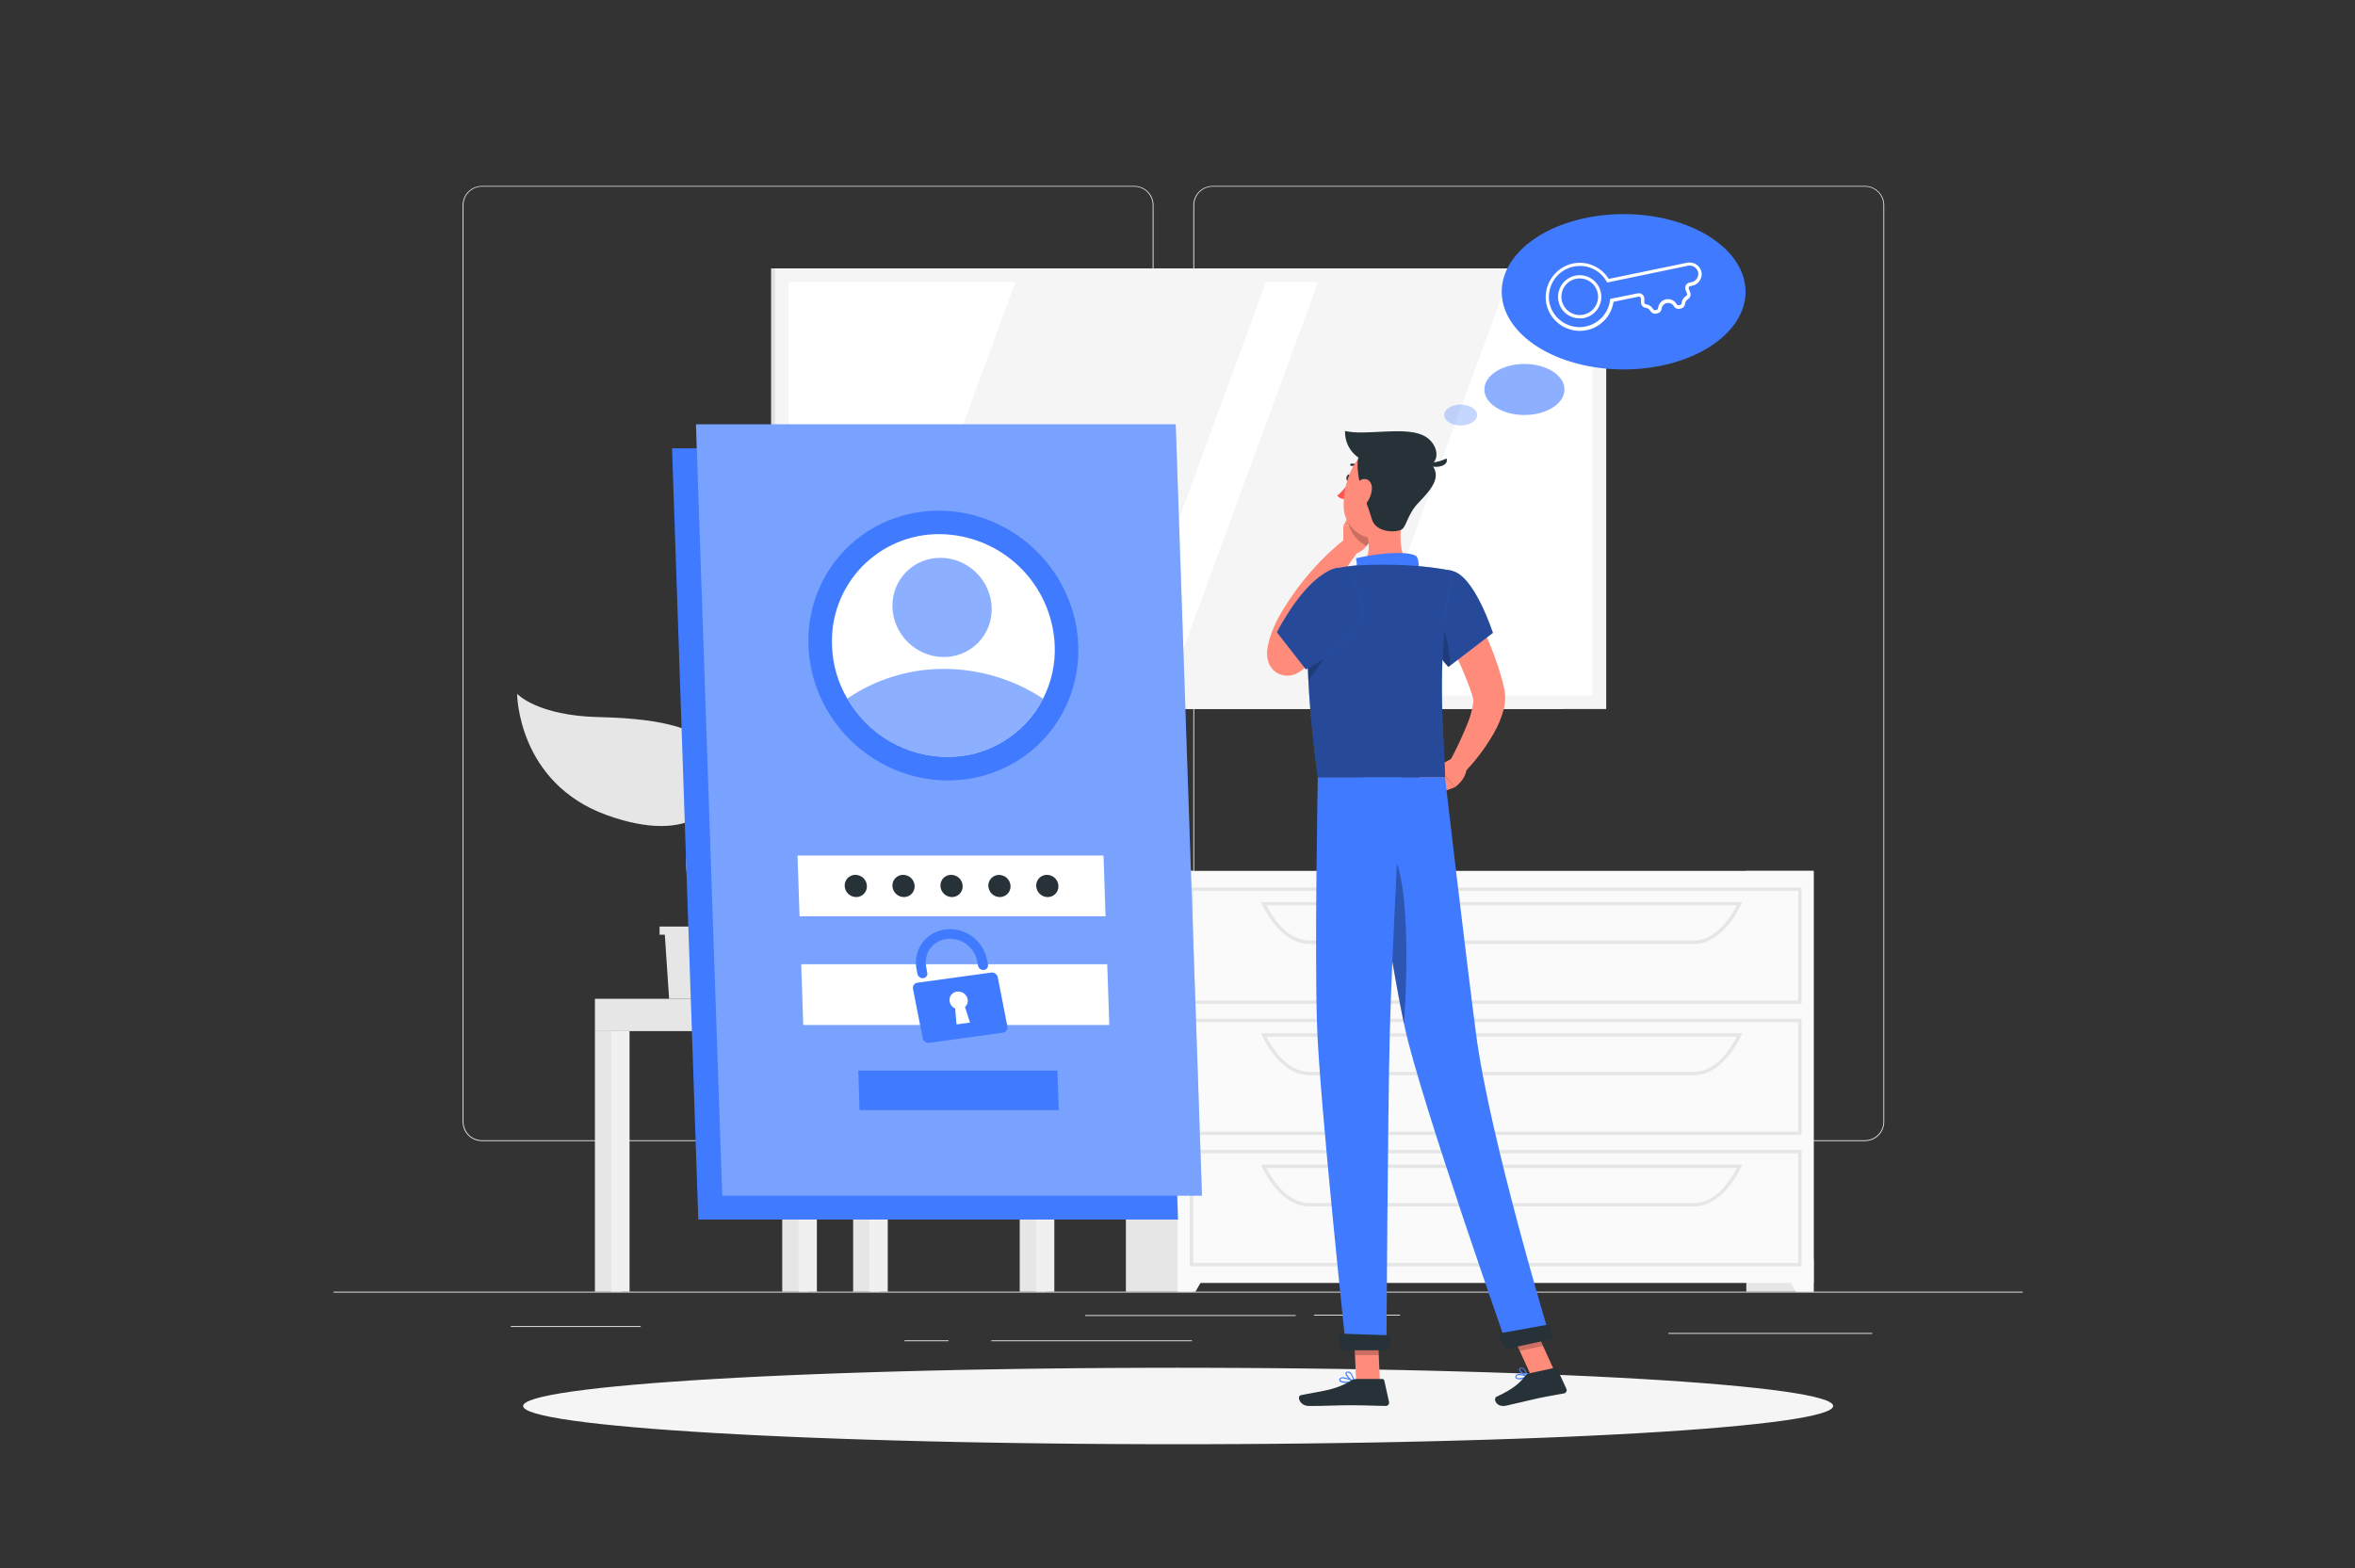 <svg xmlns="http://www.w3.org/2000/svg" xmlns:xlink="http://www.w3.org/1999/xlink" width="626" zoomAndPan="magnify" viewBox="0 0 469.5 312.75" height="417" preserveAspectRatio="xMidYMid meet" version="1.0"><rect x="0" y="0" width="469.5" height="312.75" fill="#333333" stroke="none"/><defs><clipPath id="936132fa59"><path d="M 66.504 257 L 403.254 257 L 403.254 258 L 66.504 258 Z M 66.504 257 " clip-rule="nonzero"/></clipPath></defs><g clip-path="url(#936132fa59)"><path fill="#ebebeb" d="M 66.504 257.586 L 403.254 257.586 L 403.254 257.758 L 66.504 257.758 Z M 66.504 257.586 " fill-opacity="1" fill-rule="nonzero"/></g><path fill="#ebebeb" d="M 261.961 262.176 L 279.105 262.176 L 279.105 262.344 L 261.961 262.344 Z M 261.961 262.176 " fill-opacity="1" fill-rule="nonzero"/><path fill="#ebebeb" d="M 332.609 265.816 L 373.242 265.816 L 373.242 265.988 L 332.609 265.988 Z M 332.609 265.816 " fill-opacity="1" fill-rule="nonzero"/><path fill="#ebebeb" d="M 216.332 262.254 L 258.309 262.254 L 258.309 262.422 L 216.332 262.422 Z M 216.332 262.254 " fill-opacity="1" fill-rule="nonzero"/><path fill="#ebebeb" d="M 180.324 267.293 L 189.105 267.293 L 189.105 267.461 L 180.324 267.461 Z M 180.324 267.293 " fill-opacity="1" fill-rule="nonzero"/><path fill="#ebebeb" d="M 197.641 267.293 L 237.633 267.293 L 237.633 267.461 L 197.641 267.461 Z M 197.641 267.293 " fill-opacity="1" fill-rule="nonzero"/><path fill="#ebebeb" d="M 101.836 264.449 L 127.73 264.449 L 127.73 264.621 L 101.836 264.621 Z M 101.836 264.449 " fill-opacity="1" fill-rule="nonzero"/><path fill="#ebebeb" d="M 226.121 227.551 L 96.078 227.551 C 95.566 227.551 95.078 227.449 94.605 227.254 C 94.137 227.059 93.723 226.781 93.363 226.422 C 93 226.059 92.723 225.645 92.531 225.176 C 92.336 224.703 92.238 224.215 92.238 223.703 L 92.238 40.895 C 92.242 40.391 92.344 39.902 92.539 39.438 C 92.734 38.969 93.016 38.559 93.375 38.199 C 93.734 37.844 94.148 37.57 94.613 37.375 C 95.082 37.184 95.57 37.086 96.078 37.082 L 226.121 37.082 C 226.633 37.082 227.125 37.18 227.594 37.375 C 228.066 37.57 228.48 37.852 228.844 38.211 C 229.203 38.57 229.48 38.988 229.676 39.457 C 229.871 39.93 229.969 40.418 229.969 40.93 L 229.969 223.703 C 229.969 224.215 229.871 224.703 229.676 225.176 C 229.48 225.648 229.203 226.062 228.844 226.422 C 228.48 226.785 228.066 227.062 227.594 227.258 C 227.125 227.453 226.633 227.551 226.121 227.551 Z M 96.078 37.219 C 95.59 37.219 95.121 37.312 94.672 37.5 C 94.223 37.688 93.824 37.953 93.48 38.297 C 93.137 38.645 92.871 39.039 92.684 39.492 C 92.5 39.941 92.406 40.41 92.406 40.895 L 92.406 223.703 C 92.406 224.191 92.5 224.66 92.684 225.109 C 92.871 225.559 93.137 225.957 93.48 226.301 C 93.824 226.648 94.223 226.914 94.672 227.098 C 95.121 227.285 95.59 227.379 96.078 227.383 L 226.121 227.383 C 226.609 227.379 227.078 227.285 227.527 227.102 C 227.98 226.914 228.375 226.648 228.723 226.301 C 229.066 225.957 229.332 225.559 229.52 225.109 C 229.707 224.66 229.801 224.191 229.801 223.703 L 229.801 40.895 C 229.801 40.41 229.707 39.941 229.52 39.488 C 229.332 39.039 229.066 38.641 228.723 38.297 C 228.375 37.953 227.98 37.688 227.527 37.5 C 227.078 37.312 226.609 37.219 226.121 37.219 Z M 96.078 37.219 " fill-opacity="1" fill-rule="nonzero"/><path fill="#ebebeb" d="M 371.809 227.551 L 241.754 227.551 C 241.246 227.551 240.754 227.449 240.285 227.254 C 239.812 227.059 239.398 226.781 239.039 226.422 C 238.676 226.062 238.398 225.645 238.203 225.176 C 238.008 224.703 237.91 224.215 237.91 223.703 L 237.91 40.895 C 237.914 40.391 238.016 39.902 238.215 39.438 C 238.41 38.969 238.688 38.559 239.051 38.199 C 239.41 37.844 239.824 37.57 240.293 37.375 C 240.762 37.184 241.246 37.086 241.754 37.082 L 371.809 37.082 C 372.312 37.086 372.801 37.184 373.266 37.379 C 373.734 37.57 374.148 37.848 374.508 38.203 C 374.863 38.559 375.141 38.973 375.34 39.438 C 375.535 39.902 375.637 40.391 375.641 40.895 L 375.641 223.703 C 375.641 224.211 375.543 224.703 375.348 225.172 C 375.152 225.645 374.879 226.059 374.52 226.418 C 374.16 226.777 373.746 227.059 373.273 227.254 C 372.805 227.449 372.316 227.547 371.809 227.551 Z M 241.754 37.219 C 241.266 37.219 240.797 37.312 240.348 37.5 C 239.898 37.688 239.5 37.953 239.156 38.297 C 238.812 38.641 238.547 39.039 238.359 39.488 C 238.172 39.941 238.078 40.41 238.078 40.895 L 238.078 223.703 C 238.078 224.191 238.172 224.66 238.359 225.109 C 238.547 225.559 238.812 225.957 239.156 226.301 C 239.5 226.648 239.898 226.914 240.348 227.102 C 240.797 227.285 241.266 227.379 241.754 227.383 L 371.809 227.383 C 372.297 227.379 372.762 227.285 373.215 227.102 C 373.664 226.914 374.062 226.648 374.406 226.301 C 374.75 225.957 375.016 225.559 375.203 225.109 C 375.391 224.66 375.484 224.191 375.484 223.703 L 375.484 40.895 C 375.484 40.41 375.391 39.941 375.203 39.488 C 375.016 39.039 374.75 38.641 374.406 38.297 C 374.062 37.953 373.664 37.688 373.215 37.5 C 372.762 37.312 372.293 37.219 371.809 37.219 Z M 241.754 37.219 " fill-opacity="1" fill-rule="nonzero"/><path fill="#e6e6e6" d="M 198.48 199.176 L 153.762 199.176 L 151.047 167.859 L 195.77 167.859 Z M 198.48 199.176 " fill-opacity="1" fill-rule="nonzero"/><path fill="#f0f0f0" d="M 200.801 199.176 L 156.078 199.176 L 153.363 167.859 L 198.086 167.859 Z M 200.801 199.176 " fill-opacity="1" fill-rule="nonzero"/><path fill="#ffffff" d="M 162.195 192.445 L 160.699 174.578 L 191.969 174.578 L 193.465 192.445 Z M 162.195 192.445 " fill-opacity="1" fill-rule="nonzero"/><path fill="#e6e6e6" d="M 203.293 199.176 L 208.539 199.176 L 208.539 257.586 L 203.293 257.586 Z M 203.293 199.176 " fill-opacity="1" fill-rule="nonzero"/><path fill="#f0f0f0" d="M 206.551 199.176 L 210.195 199.176 L 210.195 257.586 L 206.551 257.586 Z M 206.551 199.176 " fill-opacity="1" fill-rule="nonzero"/><path fill="#f0f0f0" d="M 210.195 205.621 L 159.406 205.621 L 159.406 199.176 L 210.195 199.176 Z M 210.195 205.621 " fill-opacity="1" fill-rule="nonzero"/><path fill="#e6e6e6" d="M 155.949 205.621 L 161.199 205.621 L 161.199 257.586 L 155.949 257.586 Z M 155.949 205.621 " fill-opacity="1" fill-rule="nonzero"/><path fill="#f0f0f0" d="M 159.211 205.621 L 162.855 205.621 L 162.855 257.586 L 159.211 257.586 Z M 159.211 205.621 " fill-opacity="1" fill-rule="nonzero"/><path fill="#e6e6e6" d="M 118.605 205.621 L 123.852 205.621 L 123.852 257.586 L 118.605 257.586 Z M 118.605 205.621 " fill-opacity="1" fill-rule="nonzero"/><path fill="#f0f0f0" d="M 121.863 205.621 L 125.508 205.621 L 125.508 257.586 L 121.863 257.586 Z M 121.863 205.621 " fill-opacity="1" fill-rule="nonzero"/><path fill="#e6e6e6" d="M 170.086 205.621 L 175.336 205.621 L 175.336 257.586 L 170.086 257.586 Z M 170.086 205.621 " fill-opacity="1" fill-rule="nonzero"/><path fill="#f0f0f0" d="M 173.34 205.621 L 176.984 205.621 L 176.984 257.586 L 173.34 257.586 Z M 173.34 205.621 " fill-opacity="1" fill-rule="nonzero"/><path fill="#e6e6e6" d="M 118.605 199.176 L 159.406 199.176 L 159.406 205.621 L 118.605 205.621 Z M 118.605 199.176 " fill-opacity="1" fill-rule="nonzero"/><path fill="#e0e0e0" d="M 153.727 53.523 L 311.551 53.523 L 311.551 141.391 L 153.727 141.391 Z M 153.727 53.523 " fill-opacity="1" fill-rule="nonzero"/><path fill="#f5f5f5" d="M 154.523 53.523 L 320.219 53.523 L 320.219 141.391 L 154.523 141.391 Z M 154.523 53.523 " fill-opacity="1" fill-rule="nonzero"/><path fill="#ffffff" d="M 317.512 56.23 L 317.512 138.68 L 157.23 138.68 L 157.23 56.23 Z M 317.512 56.23 " fill-opacity="1" fill-rule="nonzero"/><path fill="#f5f5f5" d="M 222.129 138.68 L 252.391 56.23 L 202.449 56.23 L 172.188 138.68 Z M 222.129 138.68 " fill-opacity="1" fill-rule="nonzero"/><path fill="#f5f5f5" d="M 270.195 138.68 L 300.457 56.23 L 262.781 56.23 L 232.52 138.68 Z M 270.195 138.68 " fill-opacity="1" fill-rule="nonzero"/><path fill="#e6e6e6" d="M 348.152 173.668 L 361.57 173.668 L 361.57 257.586 L 348.152 257.586 Z M 348.152 173.668 " fill-opacity="1" fill-rule="nonzero"/><path fill="#fafafa" d="M 358.043 257.586 L 361.57 257.586 L 361.57 251.129 L 354.344 251.129 Z M 358.043 257.586 " fill-opacity="1" fill-rule="nonzero"/><path fill="#e6e6e6" d="M 224.461 173.668 L 237.875 173.668 L 237.875 257.586 L 224.461 257.586 Z M 224.461 173.668 " fill-opacity="1" fill-rule="nonzero"/><path fill="#fafafa" d="M 234.797 173.668 L 361.57 173.668 L 361.57 255.844 L 234.797 255.844 Z M 234.797 173.668 " fill-opacity="1" fill-rule="nonzero"/><path fill="#e6e6e6" d="M 359.172 200.184 L 237.203 200.184 L 237.203 176.977 L 359.172 176.977 Z M 237.875 199.512 L 358.5 199.512 L 358.5 177.648 L 237.875 177.648 Z M 237.875 199.512 " fill-opacity="1" fill-rule="nonzero"/><path fill="#e6e6e6" d="M 337.703 188.246 L 261.035 188.246 C 257.48 188.246 254.055 185.375 251.609 180.363 L 251.379 179.887 L 347.352 179.887 L 347.125 180.363 C 344.66 185.375 341.293 188.246 337.703 188.246 Z M 252.484 180.539 C 254.762 185.004 257.871 187.551 261.035 187.551 L 337.703 187.551 C 340.879 187.551 343.98 185.004 346.254 180.539 Z M 252.484 180.539 " fill-opacity="1" fill-rule="nonzero"/><path fill="#fafafa" d="M 238.328 257.586 L 234.797 257.586 L 234.797 251.129 L 242.023 251.129 Z M 238.328 257.586 " fill-opacity="1" fill-rule="nonzero"/><path fill="#e6e6e6" d="M 359.172 226.336 L 237.203 226.336 L 237.203 203.156 L 359.172 203.156 Z M 237.875 225.664 L 358.5 225.664 L 358.5 203.828 L 237.875 203.828 Z M 237.875 225.664 " fill-opacity="1" fill-rule="nonzero"/><path fill="#e6e6e6" d="M 337.703 214.422 L 261.035 214.422 C 257.48 214.422 254.055 211.547 251.609 206.543 L 251.379 206.059 L 347.352 206.059 L 347.125 206.543 C 344.66 211.52 341.293 214.422 337.703 214.422 Z M 252.484 206.73 C 254.762 211.195 257.871 213.75 261.035 213.75 L 337.703 213.75 C 340.879 213.75 343.98 211.195 346.254 206.73 Z M 252.484 206.73 " fill-opacity="1" fill-rule="nonzero"/><path fill="#e6e6e6" d="M 359.172 252.535 L 237.203 252.535 L 237.203 229.328 L 359.172 229.328 Z M 237.875 251.863 L 358.5 251.863 L 358.5 230 L 237.875 230 Z M 237.875 251.863 " fill-opacity="1" fill-rule="nonzero"/><path fill="#e6e6e6" d="M 337.703 240.594 L 261.035 240.594 C 257.48 240.594 254.055 237.727 251.609 232.723 L 251.379 232.238 L 347.352 232.238 L 347.125 232.723 C 344.66 237.727 341.293 240.594 337.703 240.594 Z M 252.484 232.91 C 254.762 237.375 257.871 239.922 261.035 239.922 L 337.703 239.922 C 340.879 239.922 343.98 237.375 346.254 232.91 Z M 252.484 232.91 " fill-opacity="1" fill-rule="nonzero"/><path fill="#e6e6e6" d="M 147.984 184.77 L 147.984 186.398 L 146.945 186.398 L 146.086 199.176 L 133.395 199.176 L 132.539 186.398 L 131.496 186.398 L 131.496 184.77 Z M 147.984 184.77 " fill-opacity="1" fill-rule="nonzero"/><path fill="#e6e6e6" d="M 143.809 153.066 C 142.77 145.457 132.5 143.289 119.469 143.004 C 107.066 142.742 103.094 138.359 103.094 138.359 C 103.094 138.359 103.137 156.117 121.004 162.559 C 137.969 168.66 144.852 160.691 143.809 153.066 Z M 143.809 153.066 " fill-opacity="1" fill-rule="nonzero"/><path fill="#e6e6e6" d="M 137.477 170.316 C 137.691 167.191 142.691 161.438 154.711 164.051 C 163.398 165.945 166.633 161.438 166.633 161.438 C 166.633 161.438 165.824 174.156 152.758 177.973 C 140.348 181.605 137.094 175.824 137.477 170.316 Z M 137.477 170.316 " fill-opacity="1" fill-rule="nonzero"/><path fill="#e6e6e6" d="M 140.219 189.562 C 140.363 189.566 140.48 189.512 140.574 189.402 C 141.445 188.371 140.73 185.906 139.746 182.492 C 138.48 178.113 136.902 172.66 138.238 168.707 C 138.977 166.617 139.84 164.578 140.824 162.59 C 142.711 158.605 144.34 155.184 142.98 151.559 C 142.934 151.438 142.852 151.352 142.734 151.297 C 142.617 151.242 142.5 151.238 142.379 151.285 C 142.258 151.332 142.172 151.414 142.117 151.531 C 142.066 151.648 142.062 151.77 142.109 151.891 C 143.328 155.113 141.855 158.238 139.98 162.199 C 138.984 164.219 138.109 166.289 137.355 168.41 C 135.934 172.641 137.551 178.25 138.852 182.75 C 139.617 185.441 140.414 188.137 139.867 188.809 C 139.777 188.91 139.734 189.023 139.746 189.16 C 139.758 189.293 139.816 189.402 139.922 189.484 C 140.012 189.547 140.109 189.574 140.219 189.562 Z M 140.219 189.562 " fill-opacity="1" fill-rule="nonzero"/><path fill="#f5f5f5" d="M 365.465 280.379 C 365.465 280.504 365.41 280.629 365.305 280.754 C 365.199 280.879 365.043 281.004 364.836 281.125 C 364.625 281.25 364.363 281.375 364.051 281.496 C 363.734 281.621 363.371 281.742 362.953 281.867 C 362.539 281.988 362.07 282.109 361.551 282.23 C 361.031 282.352 360.461 282.473 359.84 282.594 C 359.219 282.711 358.551 282.828 357.828 282.949 C 357.109 283.066 356.34 283.18 355.523 283.297 C 354.707 283.41 353.84 283.527 352.926 283.641 C 352.012 283.75 351.051 283.863 350.043 283.973 C 349.035 284.082 347.984 284.191 346.883 284.297 C 345.785 284.406 344.645 284.512 343.457 284.613 C 342.27 284.719 341.039 284.82 339.766 284.922 C 338.492 285.02 337.176 285.121 335.82 285.215 C 334.465 285.312 333.07 285.406 331.637 285.5 C 330.199 285.59 328.727 285.684 327.215 285.77 C 325.703 285.859 324.156 285.945 322.574 286.027 C 320.992 286.113 319.371 286.195 317.719 286.273 C 316.07 286.352 314.383 286.43 312.668 286.504 C 310.949 286.578 309.203 286.648 307.426 286.719 C 305.652 286.789 303.844 286.855 302.012 286.918 C 300.18 286.984 298.32 287.043 296.438 287.102 C 294.551 287.16 292.641 287.219 290.711 287.27 C 288.777 287.324 286.824 287.375 284.852 287.422 C 282.875 287.469 280.883 287.516 278.871 287.559 C 276.859 287.598 274.832 287.637 272.785 287.676 C 270.738 287.711 268.68 287.746 266.609 287.773 C 264.535 287.805 262.449 287.832 260.355 287.855 C 258.258 287.883 256.152 287.902 254.039 287.922 C 251.926 287.938 249.805 287.953 247.68 287.965 C 245.551 287.98 243.422 287.988 241.285 287.992 C 239.152 288 237.016 288.004 234.879 288.004 C 232.742 288.004 230.605 288 228.473 287.992 C 226.336 287.988 224.207 287.98 222.078 287.965 C 219.953 287.953 217.832 287.938 215.719 287.922 C 213.602 287.902 211.5 287.883 209.402 287.855 C 207.305 287.832 205.223 287.805 203.148 287.773 C 201.074 287.746 199.016 287.711 196.973 287.676 C 194.926 287.637 192.898 287.598 190.887 287.559 C 188.875 287.516 186.879 287.469 184.906 287.422 C 182.93 287.375 180.977 287.324 179.047 287.27 C 177.113 287.219 175.207 287.16 173.32 287.102 C 171.438 287.043 169.578 286.984 167.746 286.918 C 165.91 286.855 164.105 286.789 162.328 286.719 C 160.551 286.648 158.805 286.578 157.09 286.504 C 155.371 286.43 153.688 286.352 152.035 286.273 C 150.383 286.195 148.766 286.113 147.184 286.027 C 145.598 285.945 144.051 285.859 142.539 285.77 C 141.031 285.684 139.555 285.59 138.121 285.5 C 136.688 285.406 135.289 285.312 133.934 285.215 C 132.578 285.121 131.266 285.02 129.992 284.922 C 128.719 284.82 127.488 284.719 126.301 284.613 C 125.113 284.512 123.969 284.406 122.871 284.297 C 121.773 284.191 120.719 284.082 119.711 283.973 C 118.707 283.863 117.746 283.75 116.832 283.641 C 115.918 283.527 115.051 283.41 114.234 283.297 C 113.414 283.18 112.648 283.066 111.926 282.949 C 111.207 282.828 110.535 282.711 109.918 282.594 C 109.297 282.473 108.727 282.352 108.207 282.23 C 107.688 282.109 107.219 281.988 106.801 281.867 C 106.387 281.742 106.02 281.621 105.707 281.496 C 105.395 281.375 105.133 281.25 104.922 281.125 C 104.711 281.004 104.555 280.879 104.449 280.754 C 104.348 280.629 104.293 280.504 104.293 280.379 C 104.293 280.254 104.348 280.129 104.449 280.004 C 104.555 279.879 104.711 279.758 104.922 279.633 C 105.133 279.508 105.395 279.383 105.707 279.262 C 106.02 279.137 106.387 279.016 106.801 278.891 C 107.219 278.77 107.688 278.648 108.207 278.527 C 108.727 278.406 109.297 278.285 109.918 278.164 C 110.535 278.047 111.207 277.93 111.926 277.812 C 112.648 277.691 113.414 277.578 114.234 277.461 C 115.051 277.348 115.918 277.23 116.832 277.121 C 117.746 277.008 118.707 276.895 119.711 276.785 C 120.719 276.676 121.773 276.566 122.871 276.461 C 123.969 276.352 125.113 276.246 126.301 276.145 C 127.488 276.039 128.719 275.938 129.992 275.836 C 131.266 275.738 132.578 275.641 133.934 275.543 C 135.289 275.445 136.688 275.352 138.121 275.258 C 139.555 275.168 141.031 275.078 142.539 274.988 C 144.051 274.898 145.598 274.812 147.184 274.73 C 148.766 274.645 150.383 274.566 152.035 274.484 C 153.688 274.406 155.371 274.328 157.09 274.254 C 158.805 274.18 160.551 274.109 162.328 274.039 C 164.105 273.969 165.91 273.902 167.746 273.84 C 169.578 273.777 171.438 273.715 173.32 273.656 C 175.207 273.598 177.113 273.539 179.047 273.488 C 180.977 273.434 182.93 273.383 184.906 273.336 C 186.879 273.289 188.875 273.242 190.887 273.199 C 192.898 273.16 194.926 273.121 196.973 273.082 C 199.016 273.047 201.074 273.016 203.148 272.984 C 205.223 272.953 207.305 272.926 209.402 272.902 C 211.5 272.879 213.602 272.855 215.719 272.836 C 217.832 272.82 219.953 272.805 222.078 272.793 C 224.207 272.781 226.336 272.77 228.473 272.766 C 230.605 272.758 232.742 272.754 234.879 272.754 C 237.016 272.754 239.152 272.758 241.285 272.766 C 243.422 272.77 245.551 272.781 247.68 272.793 C 249.805 272.805 251.926 272.82 254.039 272.836 C 256.152 272.855 258.258 272.879 260.355 272.902 C 262.449 272.926 264.535 272.953 266.609 272.984 C 268.68 273.016 270.738 273.047 272.785 273.082 C 274.832 273.121 276.859 273.16 278.871 273.199 C 280.883 273.242 282.875 273.289 284.852 273.336 C 286.824 273.383 288.777 273.434 290.711 273.488 C 292.641 273.539 294.551 273.598 296.438 273.656 C 298.32 273.715 300.18 273.777 302.012 273.84 C 303.844 273.902 305.652 273.969 307.426 274.039 C 309.203 274.109 310.949 274.18 312.668 274.254 C 314.383 274.328 316.07 274.406 317.719 274.484 C 319.371 274.566 320.992 274.645 322.574 274.73 C 324.156 274.812 325.703 274.898 327.215 274.988 C 328.727 275.078 330.199 275.168 331.637 275.258 C 333.07 275.352 334.465 275.445 335.82 275.543 C 337.176 275.641 338.492 275.738 339.766 275.836 C 341.039 275.938 342.27 276.039 343.457 276.145 C 344.645 276.246 345.785 276.352 346.883 276.461 C 347.984 276.566 349.035 276.676 350.043 276.785 C 351.051 276.895 352.012 277.008 352.926 277.121 C 353.84 277.23 354.707 277.348 355.523 277.461 C 356.34 277.578 357.109 277.691 357.828 277.812 C 358.551 277.93 359.219 278.047 359.84 278.164 C 360.461 278.285 361.031 278.406 361.551 278.527 C 362.07 278.648 362.539 278.77 362.953 278.891 C 363.371 279.016 363.734 279.137 364.051 279.262 C 364.363 279.383 364.625 279.508 364.836 279.633 C 365.043 279.758 365.199 279.879 365.305 280.004 C 365.41 280.129 365.465 280.254 365.465 280.379 Z M 365.465 280.379 " fill-opacity="1" fill-rule="nonzero"/><path fill="#407bff" d="M 234.852 243.207 L 139.215 243.207 L 133.98 89.402 L 229.617 89.402 Z M 234.852 243.207 " fill-opacity="1" fill-rule="nonzero"/><path fill="#407bff" d="M 239.625 238.434 L 143.988 238.434 L 138.75 84.625 L 234.387 84.625 Z M 239.625 238.434 " fill-opacity="1" fill-rule="nonzero"/><path fill="#ffffff" d="M 239.625 238.434 L 143.988 238.434 L 138.75 84.625 L 234.387 84.625 Z M 239.625 238.434 " fill-opacity="0.298" fill-rule="nonzero"/><path fill="#407bff" d="M 206.609 109.875 C 207.25 110.5 207.855 111.16 208.434 111.844 C 209.008 112.531 209.551 113.242 210.059 113.977 C 210.57 114.715 211.039 115.473 211.477 116.254 C 211.91 117.035 212.309 117.832 212.668 118.648 C 213.023 119.469 213.344 120.297 213.621 121.145 C 213.898 121.988 214.133 122.844 214.328 123.711 C 214.52 124.574 214.672 125.445 214.781 126.324 C 214.891 127.203 214.957 128.082 214.977 128.961 C 215 129.844 214.98 130.723 214.914 131.598 C 214.852 132.473 214.746 133.344 214.594 134.207 C 214.445 135.07 214.254 135.922 214.02 136.762 C 213.785 137.602 213.508 138.43 213.191 139.238 C 212.875 140.051 212.52 140.844 212.125 141.617 C 211.73 142.391 211.297 143.141 210.824 143.871 C 210.355 144.598 209.848 145.301 209.305 145.977 C 208.766 146.652 208.191 147.301 207.582 147.918 C 206.977 148.535 206.34 149.121 205.672 149.676 C 205.004 150.227 204.312 150.746 203.59 151.23 C 202.871 151.711 202.129 152.156 201.359 152.566 C 200.594 152.977 199.809 153.344 199.004 153.676 C 198.195 154.004 197.375 154.297 196.539 154.543 C 195.703 154.793 194.852 155 193.992 155.164 C 193.133 155.328 192.266 155.449 191.391 155.527 C 190.516 155.609 189.637 155.645 188.758 155.637 C 187.875 155.629 186.996 155.578 186.117 155.484 C 185.238 155.391 184.363 155.254 183.492 155.074 C 182.625 154.895 181.766 154.676 180.914 154.41 C 180.066 154.148 179.23 153.844 178.406 153.5 C 177.582 153.156 176.777 152.773 175.992 152.352 C 175.203 151.93 174.438 151.473 173.691 150.977 C 172.945 150.48 172.227 149.949 171.531 149.387 C 170.832 148.82 170.168 148.223 169.527 147.594 C 168.887 146.969 168.281 146.309 167.703 145.625 C 167.129 144.938 166.586 144.227 166.078 143.492 C 165.566 142.754 165.098 141.996 164.66 141.215 C 164.227 140.434 163.828 139.637 163.473 138.82 C 163.113 138 162.797 137.172 162.52 136.324 C 162.242 135.48 162.004 134.625 161.812 133.758 C 161.617 132.895 161.465 132.023 161.355 131.145 C 161.246 130.266 161.184 129.387 161.16 128.508 C 161.137 127.625 161.156 126.746 161.223 125.871 C 161.285 124.996 161.391 124.125 161.543 123.262 C 161.691 122.398 161.883 121.547 162.117 120.707 C 162.352 119.867 162.629 119.039 162.945 118.23 C 163.262 117.418 163.617 116.625 164.012 115.852 C 164.406 115.078 164.84 114.328 165.312 113.598 C 165.781 112.871 166.289 112.168 166.832 111.492 C 167.371 110.816 167.945 110.168 168.555 109.551 C 169.16 108.934 169.797 108.348 170.465 107.793 C 171.133 107.242 171.828 106.723 172.547 106.238 C 173.266 105.758 174.012 105.312 174.777 104.902 C 175.543 104.492 176.328 104.125 177.137 103.793 C 177.941 103.465 178.762 103.176 179.598 102.926 C 180.438 102.676 181.285 102.469 182.145 102.305 C 183.004 102.141 183.871 102.02 184.746 101.941 C 185.621 101.859 186.5 101.824 187.379 101.832 C 188.262 101.84 189.141 101.891 190.02 101.984 C 190.902 102.078 191.773 102.215 192.645 102.395 C 193.512 102.574 194.371 102.793 195.223 103.059 C 196.07 103.32 196.906 103.625 197.73 103.969 C 198.555 104.312 199.359 104.695 200.148 105.117 C 200.934 105.539 201.699 105.996 202.445 106.492 C 203.191 106.988 203.914 107.52 204.609 108.082 C 205.305 108.648 205.969 109.246 206.609 109.875 Z M 206.609 109.875 " fill-opacity="1" fill-rule="nonzero"/><path fill="#ffffff" d="M 210.273 128.742 C 210.414 132.465 209.641 135.992 207.953 139.316 C 207.504 140.191 207 141.031 206.438 141.84 C 205.875 142.645 205.258 143.41 204.59 144.133 C 203.922 144.852 203.207 145.523 202.445 146.145 C 201.684 146.77 200.879 147.336 200.039 147.844 C 199.199 148.355 198.328 148.809 197.426 149.195 C 196.523 149.586 195.598 149.914 194.648 150.176 C 193.699 150.434 192.738 150.629 191.762 150.758 C 190.789 150.887 189.809 150.945 188.824 150.938 C 186.801 150.93 184.812 150.656 182.863 150.121 C 180.91 149.59 179.062 148.812 177.312 147.793 C 175.566 146.77 173.98 145.543 172.559 144.105 C 171.133 142.668 169.918 141.07 168.914 139.316 C 167.016 136.047 166 132.52 165.871 128.742 C 165.84 128.02 165.848 127.301 165.887 126.582 C 165.93 125.863 166.008 125.148 166.121 124.438 C 166.238 123.727 166.387 123.023 166.574 122.328 C 166.758 121.629 166.98 120.945 167.234 120.273 C 167.488 119.598 167.777 118.941 168.102 118.297 C 168.422 117.652 168.777 117.023 169.164 116.418 C 169.547 115.809 169.965 115.223 170.406 114.656 C 170.852 114.09 171.324 113.547 171.824 113.027 C 172.328 112.508 172.852 112.02 173.402 111.551 C 173.953 111.086 174.523 110.652 175.117 110.246 C 175.711 109.836 176.324 109.461 176.957 109.117 C 177.59 108.773 178.238 108.461 178.902 108.18 C 179.566 107.902 180.242 107.656 180.93 107.445 C 181.621 107.234 182.316 107.059 183.023 106.922 C 183.73 106.781 184.441 106.676 185.16 106.609 C 185.875 106.543 186.594 106.512 187.316 106.516 C 188.051 106.52 188.785 106.559 189.516 106.637 C 190.246 106.711 190.973 106.82 191.695 106.965 C 192.414 107.109 193.129 107.289 193.832 107.5 C 194.535 107.711 195.23 107.957 195.91 108.234 C 196.59 108.516 197.258 108.824 197.906 109.164 C 198.559 109.508 199.191 109.879 199.809 110.281 C 200.422 110.684 201.02 111.113 201.594 111.574 C 202.168 112.031 202.719 112.516 203.246 113.027 C 203.777 113.539 204.277 114.074 204.758 114.637 C 205.234 115.195 205.684 115.777 206.105 116.379 C 206.527 116.98 206.918 117.602 207.281 118.242 C 207.645 118.879 207.977 119.535 208.277 120.207 C 208.578 120.879 208.844 121.562 209.078 122.258 C 209.316 122.957 209.516 123.664 209.684 124.379 C 209.852 125.094 209.984 125.816 210.082 126.547 C 210.184 127.273 210.246 128.004 210.273 128.742 Z M 210.273 128.742 " fill-opacity="1" fill-rule="nonzero"/><path fill="#407bff" d="M 207.938 139.316 C 207.492 140.191 206.988 141.031 206.426 141.84 C 205.863 142.645 205.246 143.41 204.578 144.133 C 203.906 144.852 203.191 145.523 202.43 146.145 C 201.668 146.77 200.867 147.336 200.027 147.844 C 199.188 148.355 198.312 148.809 197.41 149.195 C 196.508 149.586 195.582 149.914 194.633 150.176 C 193.688 150.434 192.723 150.629 191.75 150.758 C 190.773 150.887 189.793 150.945 188.812 150.938 C 186.789 150.93 184.801 150.656 182.848 150.121 C 180.898 149.59 179.047 148.812 177.301 147.793 C 175.555 146.77 173.969 145.543 172.543 144.105 C 171.121 142.668 169.906 141.07 168.902 139.316 C 171.75 137.371 174.82 135.898 178.117 134.887 C 181.414 133.879 184.785 133.379 188.23 133.395 C 191.734 133.402 195.164 133.91 198.516 134.918 C 201.871 135.926 205.012 137.391 207.938 139.316 Z M 207.938 139.316 " fill-opacity="0.6" fill-rule="nonzero"/><path fill="#407bff" d="M 194.629 114.199 C 195.102 114.66 195.523 115.164 195.898 115.707 C 196.273 116.25 196.594 116.824 196.855 117.426 C 197.121 118.027 197.324 118.648 197.469 119.285 C 197.609 119.922 197.691 120.566 197.707 121.215 C 197.723 121.867 197.676 122.508 197.566 123.145 C 197.457 123.781 197.285 124.398 197.051 124.996 C 196.816 125.594 196.527 126.16 196.18 126.699 C 195.832 127.234 195.438 127.73 194.988 128.188 C 194.539 128.641 194.051 129.047 193.52 129.402 C 192.988 129.762 192.426 130.059 191.832 130.305 C 191.238 130.547 190.625 130.73 189.992 130.852 C 189.355 130.973 188.715 131.031 188.066 131.023 C 187.414 131.02 186.77 130.949 186.129 130.82 C 185.488 130.688 184.867 130.492 184.258 130.238 C 183.652 129.984 183.074 129.676 182.527 129.312 C 181.977 128.945 181.465 128.531 180.996 128.066 C 180.523 127.605 180.102 127.102 179.727 126.559 C 179.352 126.016 179.031 125.441 178.77 124.84 C 178.504 124.238 178.301 123.617 178.156 122.98 C 178.016 122.344 177.934 121.699 177.918 121.051 C 177.902 120.398 177.949 119.758 178.059 119.121 C 178.168 118.484 178.34 117.867 178.574 117.27 C 178.809 116.672 179.098 116.105 179.445 115.566 C 179.793 115.031 180.188 114.535 180.637 114.078 C 181.086 113.625 181.574 113.219 182.105 112.863 C 182.637 112.504 183.199 112.207 183.793 111.961 C 184.387 111.719 185 111.535 185.633 111.414 C 186.27 111.293 186.91 111.234 187.559 111.242 C 188.211 111.246 188.855 111.316 189.496 111.449 C 190.137 111.578 190.758 111.773 191.367 112.027 C 191.973 112.281 192.551 112.59 193.098 112.953 C 193.648 113.32 194.16 113.734 194.629 114.199 Z M 194.629 114.199 " fill-opacity="0.6" fill-rule="nonzero"/><path fill="#ffffff" d="M 220.41 182.734 L 159.406 182.734 L 158.996 170.613 L 220 170.613 Z M 220.41 182.734 " fill-opacity="1" fill-rule="nonzero"/><path fill="#ffffff" d="M 221.152 204.402 L 160.141 204.402 L 159.73 192.277 L 220.742 192.277 Z M 221.152 204.402 " fill-opacity="1" fill-rule="nonzero"/><path fill="#407bff" d="M 197.605 193.949 L 182.906 195.969 C 182.762 195.984 182.629 196.031 182.508 196.102 C 182.383 196.172 182.277 196.266 182.195 196.383 C 182.109 196.496 182.051 196.625 182.02 196.762 C 181.988 196.902 181.988 197.043 182.016 197.184 L 183.949 207.035 C 184.016 207.336 184.172 207.574 184.422 207.75 C 184.672 207.926 184.949 207.996 185.254 207.957 L 199.957 205.938 C 200.098 205.918 200.23 205.875 200.352 205.801 C 200.477 205.73 200.578 205.633 200.664 205.52 C 200.746 205.402 200.805 205.277 200.836 205.137 C 200.863 204.996 200.867 204.859 200.84 204.719 L 198.914 194.863 C 198.848 194.566 198.691 194.328 198.438 194.152 C 198.188 193.977 197.91 193.91 197.605 193.949 Z M 193.383 203.93 L 190.691 204.285 L 190.426 201.109 C 189.828 200.848 189.461 200.398 189.328 199.762 C 189.281 199.527 189.277 199.297 189.328 199.066 C 189.375 198.832 189.469 198.621 189.609 198.426 C 189.746 198.234 189.918 198.078 190.125 197.961 C 190.328 197.84 190.547 197.766 190.785 197.742 C 191.023 197.711 191.262 197.723 191.492 197.781 C 191.727 197.84 191.945 197.938 192.141 198.078 C 192.336 198.215 192.504 198.387 192.637 198.586 C 192.77 198.789 192.863 199.008 192.914 199.242 C 192.973 199.531 192.953 199.816 192.859 200.098 C 192.766 200.379 192.609 200.617 192.387 200.812 Z M 193.383 203.93 " fill-opacity="1" fill-rule="nonzero"/><path fill="#407bff" d="M 196.152 193.418 C 195.883 193.449 195.637 193.391 195.414 193.234 C 195.191 193.078 195.051 192.867 194.992 192.602 L 194.805 191.641 C 194.672 190.98 194.426 190.367 194.066 189.801 C 193.711 189.234 193.266 188.746 192.73 188.34 C 192.199 187.934 191.609 187.633 190.969 187.441 C 190.324 187.25 189.668 187.176 189 187.219 C 188.66 187.238 188.328 187.293 188.004 187.387 C 187.68 187.477 187.367 187.602 187.066 187.758 C 186.766 187.918 186.488 188.105 186.23 188.32 C 185.973 188.539 185.738 188.785 185.531 189.051 C 185.324 189.32 185.148 189.605 185.004 189.91 C 184.859 190.219 184.75 190.535 184.676 190.863 C 184.598 191.195 184.559 191.527 184.555 191.867 C 184.551 192.203 184.582 192.539 184.648 192.871 L 184.863 193.984 C 184.891 194.105 184.891 194.23 184.863 194.355 C 184.836 194.48 184.785 194.594 184.707 194.695 C 184.633 194.797 184.539 194.883 184.43 194.945 C 184.32 195.008 184.203 195.047 184.078 195.059 C 183.805 195.098 183.559 195.039 183.336 194.883 C 183.113 194.723 182.973 194.512 182.918 194.246 L 182.734 193.309 C 182.645 192.871 182.598 192.43 182.594 191.98 C 182.59 191.535 182.633 191.094 182.719 190.652 C 182.805 190.215 182.934 189.789 183.105 189.375 C 183.277 188.965 183.492 188.574 183.742 188.203 C 183.996 187.832 184.281 187.492 184.602 187.18 C 184.922 186.871 185.27 186.594 185.648 186.352 C 186.023 186.109 186.418 185.91 186.836 185.75 C 187.254 185.586 187.684 185.469 188.125 185.395 C 188.598 185.316 189.074 185.281 189.555 185.293 C 190.035 185.305 190.508 185.363 190.98 185.465 C 191.449 185.566 191.902 185.711 192.344 185.902 C 192.785 186.09 193.207 186.32 193.602 186.59 C 194 186.859 194.371 187.164 194.711 187.504 C 195.047 187.844 195.352 188.211 195.621 188.609 C 195.891 189.008 196.121 189.426 196.309 189.867 C 196.496 190.309 196.645 190.766 196.746 191.234 L 196.961 192.34 C 196.984 192.465 196.984 192.59 196.957 192.715 C 196.926 192.844 196.875 192.957 196.797 193.059 C 196.719 193.16 196.625 193.246 196.512 193.309 C 196.402 193.371 196.281 193.406 196.152 193.418 Z M 196.152 193.418 " fill-opacity="1" fill-rule="nonzero"/><path fill="#407bff" d="M 211.082 221.379 L 171.367 221.379 L 171.105 213.488 L 210.812 213.488 Z M 211.082 221.379 " fill-opacity="1" fill-rule="nonzero"/><path fill="#263238" d="M 191.922 176.672 C 191.934 176.965 191.891 177.246 191.785 177.52 C 191.68 177.789 191.527 178.031 191.328 178.242 C 191.125 178.449 190.887 178.609 190.621 178.723 C 190.352 178.836 190.07 178.891 189.781 178.891 C 189.484 178.887 189.199 178.828 188.922 178.719 C 188.648 178.605 188.402 178.445 188.191 178.238 C 187.977 178.035 187.809 177.797 187.688 177.523 C 187.566 177.254 187.496 176.969 187.484 176.672 C 187.473 176.383 187.52 176.102 187.621 175.828 C 187.727 175.559 187.879 175.316 188.082 175.105 C 188.281 174.898 188.52 174.738 188.785 174.625 C 189.055 174.512 189.336 174.457 189.625 174.457 C 189.922 174.461 190.211 174.516 190.484 174.629 C 190.762 174.738 191.004 174.898 191.219 175.105 C 191.434 175.312 191.602 175.551 191.723 175.82 C 191.844 176.094 191.91 176.375 191.922 176.672 Z M 191.922 176.672 " fill-opacity="1" fill-rule="nonzero"/><path fill="#263238" d="M 182.344 176.672 C 182.359 176.965 182.312 177.246 182.211 177.52 C 182.105 177.793 181.953 178.031 181.75 178.242 C 181.547 178.453 181.312 178.613 181.043 178.727 C 180.773 178.836 180.496 178.891 180.203 178.891 C 179.906 178.887 179.621 178.828 179.348 178.719 C 179.074 178.605 178.828 178.445 178.617 178.238 C 178.402 178.035 178.234 177.793 178.113 177.523 C 177.992 177.254 177.926 176.969 177.914 176.672 C 177.902 176.383 177.949 176.102 178.051 175.828 C 178.156 175.559 178.309 175.316 178.512 175.105 C 178.711 174.898 178.949 174.738 179.215 174.625 C 179.484 174.512 179.766 174.457 180.055 174.457 C 180.352 174.461 180.637 174.516 180.914 174.629 C 181.188 174.738 181.434 174.898 181.645 175.105 C 181.859 175.312 182.027 175.551 182.148 175.82 C 182.27 176.094 182.336 176.379 182.344 176.672 Z M 182.344 176.672 " fill-opacity="1" fill-rule="nonzero"/><path fill="#263238" d="M 172.828 176.672 C 172.84 176.965 172.797 177.246 172.691 177.52 C 172.586 177.789 172.434 178.031 172.234 178.242 C 172.031 178.449 171.793 178.609 171.527 178.723 C 171.258 178.836 170.977 178.891 170.688 178.891 C 170.391 178.887 170.105 178.832 169.828 178.719 C 169.555 178.605 169.309 178.449 169.098 178.242 C 168.883 178.035 168.715 177.797 168.594 177.523 C 168.473 177.254 168.41 176.969 168.398 176.672 C 168.387 176.383 168.43 176.102 168.535 175.828 C 168.637 175.559 168.789 175.316 168.992 175.105 C 169.195 174.898 169.43 174.738 169.699 174.625 C 169.969 174.512 170.246 174.457 170.539 174.457 C 170.836 174.461 171.121 174.516 171.395 174.629 C 171.672 174.738 171.914 174.898 172.129 175.105 C 172.344 175.312 172.508 175.551 172.629 175.82 C 172.75 176.094 172.816 176.375 172.828 176.672 Z M 172.828 176.672 " fill-opacity="1" fill-rule="nonzero"/><path fill="#263238" d="M 201.465 176.672 C 201.477 176.965 201.434 177.246 201.328 177.52 C 201.227 177.789 201.07 178.031 200.871 178.242 C 200.668 178.449 200.434 178.609 200.164 178.723 C 199.895 178.836 199.617 178.891 199.324 178.891 C 199.027 178.887 198.742 178.832 198.465 178.719 C 198.191 178.605 197.949 178.449 197.734 178.242 C 197.52 178.035 197.355 177.797 197.234 177.523 C 197.113 177.254 197.047 176.969 197.035 176.672 C 197.023 176.383 197.07 176.102 197.176 175.832 C 197.281 175.562 197.434 175.324 197.637 175.117 C 197.84 174.906 198.078 174.75 198.344 174.637 C 198.613 174.527 198.895 174.473 199.184 174.477 C 199.477 174.48 199.762 174.535 200.035 174.648 C 200.309 174.758 200.551 174.918 200.762 175.121 C 200.973 175.324 201.141 175.562 201.262 175.828 C 201.383 176.098 201.453 176.379 201.465 176.672 Z M 201.465 176.672 " fill-opacity="1" fill-rule="nonzero"/><path fill="#263238" d="M 211.008 176.672 C 211.023 176.965 210.977 177.246 210.875 177.52 C 210.77 177.793 210.617 178.031 210.414 178.242 C 210.215 178.453 209.977 178.613 209.707 178.727 C 209.438 178.836 209.16 178.891 208.867 178.891 C 208.57 178.887 208.285 178.828 208.012 178.719 C 207.738 178.605 207.492 178.445 207.281 178.238 C 207.066 178.035 206.898 177.793 206.777 177.523 C 206.656 177.254 206.59 176.969 206.578 176.672 C 206.566 176.383 206.613 176.102 206.715 175.828 C 206.82 175.559 206.973 175.316 207.176 175.105 C 207.375 174.898 207.613 174.738 207.879 174.625 C 208.148 174.512 208.43 174.457 208.719 174.457 C 209.016 174.461 209.301 174.516 209.578 174.629 C 209.852 174.738 210.098 174.898 210.309 175.105 C 210.523 175.312 210.691 175.551 210.812 175.82 C 210.934 176.094 211 176.379 211.008 176.672 Z M 211.008 176.672 " fill-opacity="1" fill-rule="nonzero"/><path fill="#ff8b7b" d="M 291.391 117.418 C 292.289 118.859 293.035 120.234 293.805 121.668 C 294.57 123.102 295.266 124.543 295.945 126.02 C 297.336 129.012 298.48 132.094 299.379 135.266 C 299.5 135.664 299.59 136.09 299.688 136.5 L 299.836 137.125 L 299.91 137.434 L 300 137.949 C 300.152 139.121 300.082 140.277 299.789 141.422 C 299.324 143.191 298.621 144.867 297.688 146.441 C 296.02 149.301 294.027 151.91 291.707 154.273 L 288.871 152.133 C 290.297 149.512 291.562 146.82 292.664 144.051 C 293.156 142.824 293.5 141.562 293.695 140.258 C 293.758 139.855 293.738 139.461 293.641 139.066 L 293.371 138.242 C 293.266 137.906 293.164 137.57 293.035 137.227 C 292.012 134.445 290.828 131.734 289.484 129.09 C 288.141 126.398 286.691 123.703 285.242 121.129 Z M 291.391 117.418 " fill-opacity="1" fill-rule="nonzero"/><path fill="#ff8b7b" d="M 289.594 151.195 L 286.496 152.832 L 290.051 156.992 C 290.051 156.992 292.273 155.492 292.375 153.203 Z M 289.594 151.195 " fill-opacity="1" fill-rule="nonzero"/><path fill="#ff8b7b" d="M 282.34 155.398 L 286.145 158.422 L 290.051 156.992 L 286.496 152.832 Z M 282.34 155.398 " fill-opacity="1" fill-rule="nonzero"/><path fill="#263238" d="M 269.328 95.383 C 269.254 95.758 268.992 96.023 268.75 95.977 C 268.508 95.926 268.363 95.578 268.438 95.207 C 268.512 94.836 268.777 94.535 269.023 94.613 C 269.273 94.695 269.402 95.004 269.328 95.383 Z M 269.328 95.383 " fill-opacity="1" fill-rule="nonzero"/><path fill="#ff5652" d="M 269.023 96.027 C 268.344 97.09 267.531 98.035 266.586 98.871 C 267.059 99.359 267.633 99.586 268.312 99.543 Z M 269.023 96.027 " fill-opacity="1" fill-rule="nonzero"/><path fill="#ff8b7b" d="M 267.812 109.242 L 267.812 104.824 L 273.66 105.5 C 273.66 105.5 273.562 109.297 270.289 110.414 Z M 267.812 109.242 " fill-opacity="1" fill-rule="nonzero"/><path fill="#ff8b7b" d="M 269.496 101.645 L 273.609 102.832 L 273.684 105.531 L 267.84 104.824 Z M 269.496 101.645 " fill-opacity="1" fill-rule="nonzero"/><path fill="#000000" d="M 273.609 102.832 L 269.496 101.645 L 268.695 103.18 C 268.715 103.785 268.82 104.375 269.008 104.953 C 269.191 105.531 269.453 106.07 269.785 106.574 C 270.121 107.078 270.52 107.527 270.98 107.922 C 271.438 108.316 271.945 108.637 272.492 108.891 C 273.215 107.887 273.613 106.762 273.684 105.523 Z M 273.609 102.832 " fill-opacity="0.2" fill-rule="nonzero"/><path fill="#263238" d="M 271.121 93.582 C 271.215 93.582 271.281 93.535 271.324 93.449 C 271.363 93.359 271.352 93.281 271.289 93.207 C 271.047 92.938 270.758 92.734 270.422 92.605 C 270.082 92.473 269.734 92.426 269.375 92.465 C 269.23 92.492 269.168 92.574 269.191 92.723 C 269.219 92.867 269.305 92.93 269.449 92.91 C 270.055 92.852 270.559 93.051 270.957 93.512 C 271 93.559 271.055 93.582 271.121 93.582 Z M 271.121 93.582 " fill-opacity="1" fill-rule="nonzero"/><path fill="#ff8b7b" d="M 279.727 102.199 C 279.055 105.668 278.637 110.469 281.074 112.777 C 281.074 112.777 280.129 116.293 273.664 116.293 C 266.586 116.293 270.266 113.211 270.266 113.211 C 273.207 112.293 273.18 108.945 272.508 106.254 Z M 279.727 102.199 " fill-opacity="1" fill-rule="nonzero"/><path fill="#407bff" d="M 282.387 115.094 C 283.02 114.207 282.992 111.383 282.32 110.887 C 281.234 110.086 276.582 109.895 270.324 111.336 C 271 114.07 269.551 115.5 269.551 115.5 Z M 282.387 115.094 " fill-opacity="1" fill-rule="nonzero"/><path fill="#407bff" d="M 303.441 274.992 C 303.035 275.133 302.641 275.109 302.254 274.922 C 302.098 274.777 302.062 274.602 302.148 274.406 C 302.191 274.25 302.289 274.141 302.438 274.074 C 303.078 273.766 304.547 274.363 304.613 274.391 C 304.656 274.41 304.68 274.445 304.68 274.492 C 304.68 274.539 304.66 274.574 304.621 274.602 C 304.238 274.77 303.848 274.898 303.441 274.992 Z M 302.668 274.23 C 302.621 274.242 302.578 274.258 302.539 274.277 C 302.449 274.309 302.391 274.375 302.363 274.465 C 302.301 274.668 302.363 274.734 302.402 274.754 C 302.66 274.973 303.602 274.754 304.27 274.508 C 303.754 274.293 303.223 274.203 302.668 274.23 Z M 302.668 274.23 " fill-opacity="1" fill-rule="nonzero"/><path fill="#407bff" d="M 304.594 274.605 L 304.539 274.605 C 304 274.453 302.855 273.637 302.84 273.105 C 302.84 272.906 302.938 272.785 303.129 272.742 C 303.301 272.68 303.465 272.691 303.621 272.781 C 304.254 273.105 304.66 274.41 304.672 274.473 C 304.695 274.508 304.695 274.543 304.672 274.582 C 304.652 274.602 304.625 274.613 304.594 274.605 Z M 303.246 272.93 L 303.191 272.93 C 303.059 272.977 303.059 273.043 303.059 273.078 C 303.059 273.395 303.824 274.035 304.402 274.289 C 304.262 273.914 303.953 273.164 303.543 272.945 C 303.445 272.902 303.352 272.895 303.254 272.93 Z M 303.246 272.93 " fill-opacity="1" fill-rule="nonzero"/><path fill="#407bff" d="M 268.461 275.785 C 267.852 275.785 267.266 275.699 267.07 275.43 C 266.957 275.266 266.957 275.102 267.07 274.938 C 267.152 274.797 267.273 274.711 267.43 274.676 C 268.215 274.461 269.875 275.402 269.941 275.441 C 269.988 275.465 270.008 275.504 269.996 275.559 C 269.988 275.609 269.961 275.641 269.906 275.652 C 269.43 275.738 268.945 275.785 268.461 275.785 Z M 267.711 274.863 C 267.641 274.852 267.566 274.852 267.496 274.863 C 267.398 274.883 267.324 274.934 267.273 275.02 C 267.191 275.16 267.227 275.227 267.273 275.266 C 267.496 275.578 268.688 275.582 269.57 275.457 C 268.988 275.137 268.371 274.941 267.711 274.863 Z M 267.711 274.863 " fill-opacity="1" fill-rule="nonzero"/><path fill="#407bff" d="M 269.898 275.652 L 269.852 275.652 C 269.281 275.395 268.148 274.371 268.238 273.832 C 268.238 273.703 268.344 273.551 268.656 273.523 C 268.887 273.496 269.094 273.559 269.273 273.711 C 269.715 274.242 269.965 274.848 270.016 275.535 C 270.016 275.578 270 275.609 269.969 275.637 C 269.945 275.648 269.926 275.652 269.898 275.652 Z M 268.742 273.73 L 268.676 273.73 C 268.473 273.73 268.461 273.824 268.461 273.852 C 268.406 274.176 269.172 274.984 269.758 275.336 C 269.707 274.781 269.496 274.293 269.133 273.875 C 269.02 273.777 268.887 273.727 268.734 273.73 Z M 268.742 273.73 " fill-opacity="1" fill-rule="nonzero"/><path fill="#ff8b7b" d="M 275.102 275.543 L 270.363 275.543 L 269.895 264.57 L 274.629 264.57 Z M 275.102 275.543 " fill-opacity="1" fill-rule="nonzero"/><path fill="#ff8b7b" d="M 309.871 273.348 L 305.246 274.352 L 300.59 264.133 L 305.227 263.129 Z M 309.871 273.348 " fill-opacity="1" fill-rule="nonzero"/><path fill="#263238" d="M 304.793 273.887 L 310 272.762 C 310.215 272.715 310.367 272.793 310.457 272.992 L 312.262 276.91 C 312.312 277.008 312.336 277.109 312.336 277.219 C 312.336 277.324 312.312 277.426 312.262 277.523 C 312.211 277.617 312.145 277.699 312.055 277.762 C 311.969 277.824 311.871 277.863 311.766 277.879 C 309.945 278.238 309.039 278.324 306.754 278.816 C 305.348 279.125 302.168 279.902 300.223 280.32 C 298.273 280.734 297.609 278.871 298.367 278.527 C 301.77 276.973 303.184 275.605 304.105 274.332 C 304.281 274.098 304.508 273.949 304.793 273.887 Z M 304.793 273.887 " fill-opacity="1" fill-rule="nonzero"/><path fill="#263238" d="M 270.398 274.992 L 275.57 274.992 C 275.789 274.992 275.926 275.102 275.977 275.312 L 276.91 279.523 C 276.938 279.625 276.941 279.73 276.922 279.836 C 276.898 279.941 276.855 280.035 276.789 280.117 C 276.723 280.203 276.641 280.266 276.543 280.312 C 276.445 280.355 276.344 280.375 276.238 280.371 C 274.371 280.34 271.68 280.23 269.336 280.23 C 266.586 280.23 264.223 280.379 261.004 280.379 C 259.059 280.379 258.52 278.414 259.332 278.23 C 263.039 277.422 266.066 277.336 269.266 275.363 C 269.609 275.133 269.988 275.008 270.398 274.992 Z M 270.398 274.992 " fill-opacity="1" fill-rule="nonzero"/><path fill="#407bff" d="M 289.547 113.863 C 293.984 114.879 297.629 126.215 297.629 126.215 L 288.758 132.996 C 286.418 130.492 284.844 127.574 284.043 124.242 C 282.473 118.301 285.008 112.812 289.547 113.863 Z M 289.547 113.863 " fill-opacity="1" fill-rule="nonzero"/><path fill="#000000" d="M 289.547 113.863 C 293.984 114.879 297.629 126.215 297.629 126.215 L 288.758 132.996 C 286.418 130.492 284.844 127.574 284.043 124.242 C 282.473 118.301 285.008 112.812 289.547 113.863 Z M 289.547 113.863 " fill-opacity="0.4" fill-rule="nonzero"/><path fill="#ff8b7b" d="M 266.195 127.379 C 265.09 128.57 263.988 129.637 262.828 130.746 C 262.258 131.285 261.676 131.824 261.086 132.344 L 260.188 133.133 L 259.965 133.328 L 259.582 133.637 C 259.184 133.953 258.75 134.211 258.281 134.406 C 257.758 134.629 257.211 134.738 256.641 134.742 C 256.152 134.742 255.68 134.66 255.227 134.492 C 254.719 134.301 254.27 134.016 253.879 133.637 C 253.375 133.148 253.027 132.566 252.828 131.891 C 252.723 131.566 252.66 131.23 252.633 130.891 C 252.598 130.488 252.598 130.09 252.633 129.691 C 252.664 129.367 252.707 129.086 252.758 128.82 C 252.945 127.902 253.203 127.004 253.539 126.129 C 253.844 125.297 254.191 124.484 254.586 123.688 C 255.016 122.836 255.426 122.207 255.836 121.492 C 257.508 118.754 259.406 116.184 261.527 113.777 C 263.629 111.383 265.93 109.199 268.434 107.23 L 270.91 109.781 C 269.172 112.113 267.461 114.609 265.879 117.07 C 264.305 119.516 262.867 122.039 261.57 124.645 C 261.281 125.277 260.895 125.992 260.715 126.504 C 260.473 127.098 260.266 127.707 260.086 128.324 C 259.918 128.879 259.789 129.445 259.703 130.02 C 259.699 130.109 259.699 130.199 259.703 130.289 C 259.703 130.344 259.703 130.371 259.703 130.23 C 259.691 130.078 259.664 129.93 259.617 129.785 C 259.469 129.301 259.211 128.883 258.84 128.531 C 258.516 128.234 258.145 128.008 257.73 127.859 C 257.367 127.719 256.988 127.652 256.598 127.648 C 256.223 127.645 255.863 127.715 255.516 127.859 C 255.398 127.906 255.285 127.961 255.176 128.027 L 255.434 127.789 L 256.25 127.051 L 257.859 125.543 C 258.922 124.539 259.992 123.469 261.004 122.469 Z M 266.195 127.379 " fill-opacity="1" fill-rule="nonzero"/><path fill="#000000" d="M 285.742 122.188 C 288.152 124.57 288.941 128.922 289.109 132.695 L 288.719 132.996 C 286.375 130.492 284.805 127.574 284.004 124.242 C 283.914 123.891 283.836 123.566 283.773 123.184 Z M 285.742 122.188 " fill-opacity="0.2" fill-rule="nonzero"/><path fill="#407bff" d="M 261.488 118.578 C 260.52 123.695 259.914 134.211 262.723 155.02 L 288.086 155.02 C 288.262 151.133 285.816 132.156 289.566 113.828 C 286.762 113.289 283.934 112.934 281.082 112.758 C 277.488 112.551 273.895 112.551 270.305 112.758 C 269.117 112.867 267.945 113.043 266.938 113.223 C 266.266 113.34 265.625 113.555 265.02 113.867 C 264.414 114.18 263.867 114.574 263.379 115.055 C 262.895 115.531 262.488 116.07 262.168 116.672 C 261.844 117.273 261.617 117.906 261.488 118.578 Z M 261.488 118.578 " fill-opacity="1" fill-rule="nonzero"/><path fill="#000000" d="M 261.488 118.578 C 260.52 123.695 259.914 134.211 262.723 155.02 L 288.086 155.02 C 288.262 151.133 285.816 132.156 289.566 113.828 C 286.762 113.289 283.934 112.934 281.082 112.758 C 277.488 112.551 273.895 112.551 270.305 112.758 C 269.117 112.867 267.945 113.043 266.938 113.223 C 266.266 113.34 265.625 113.555 265.02 113.867 C 264.414 114.18 263.867 114.574 263.379 115.055 C 262.895 115.531 262.488 116.07 262.168 116.672 C 261.844 117.273 261.617 117.906 261.488 118.578 Z M 261.488 118.578 " fill-opacity="0.4" fill-rule="nonzero"/><path fill="#000000" d="M 265.367 126.168 L 260.789 125.07 C 260.645 127.844 260.633 131.281 260.836 135.531 C 262.941 133.133 265.637 129.387 265.367 126.168 Z M 265.367 126.168 " fill-opacity="0.2" fill-rule="nonzero"/><path fill="#000000" d="M 269.895 264.57 L 270.137 270.23 L 274.879 270.23 L 274.637 264.57 Z M 269.895 264.57 " fill-opacity="0.2" fill-rule="nonzero"/><path fill="#000000" d="M 305.227 263.129 L 300.59 264.133 L 302.988 269.402 L 307.621 268.398 Z M 305.227 263.129 " fill-opacity="0.2" fill-rule="nonzero"/><path fill="#ff8b7b" d="M 281.977 97.133 C 280.766 101.672 280.277 104.395 277.477 106.281 C 273.27 109.148 268.016 105.863 267.879 101.066 C 267.73 96.734 269.746 90.035 274.613 89.117 C 274.883 89.07 275.148 89.035 275.422 89.02 C 275.691 89.004 275.961 89.004 276.23 89.023 C 276.504 89.043 276.77 89.078 277.035 89.129 C 277.301 89.184 277.562 89.25 277.82 89.336 C 278.078 89.422 278.328 89.523 278.574 89.641 C 278.816 89.758 279.055 89.891 279.281 90.039 C 279.508 90.184 279.727 90.348 279.934 90.52 C 280.141 90.695 280.336 90.883 280.52 91.082 C 280.703 91.281 280.871 91.492 281.031 91.715 C 281.188 91.938 281.328 92.164 281.457 92.406 C 281.582 92.645 281.695 92.891 281.793 93.145 C 281.887 93.398 281.969 93.656 282.031 93.918 C 282.094 94.184 282.141 94.449 282.172 94.719 C 282.199 94.988 282.211 95.258 282.207 95.531 C 282.203 95.801 282.184 96.07 282.145 96.34 C 282.105 96.605 282.047 96.871 281.977 97.133 Z M 281.977 97.133 " fill-opacity="1" fill-rule="nonzero"/><path fill="#263238" d="M 271.348 97.301 C 271.121 96.695 270.074 92 271.059 90.781 C 272.043 89.562 283.254 90.445 284.914 92.074 C 287.668 94.77 285.754 97.195 282.742 100.312 C 280.48 102.656 280.395 105.297 279.25 105.699 C 277.227 106.375 274.145 105.742 273.523 103.605 C 272.902 101.469 271.348 97.301 271.348 97.301 Z M 271.348 97.301 " fill-opacity="1" fill-rule="nonzero"/><path fill="#263238" d="M 283.551 86.734 C 279.594 85.051 272.164 86.918 268.148 85.945 C 268.137 86.316 268.156 86.684 268.211 87.051 C 268.266 87.418 268.352 87.777 268.469 88.129 C 268.586 88.48 268.734 88.816 268.914 89.141 C 269.09 89.465 269.297 89.77 269.531 90.059 C 269.766 90.348 270.023 90.609 270.305 90.852 C 270.586 91.094 270.883 91.305 271.203 91.492 C 271.523 91.68 271.859 91.836 272.207 91.965 C 272.555 92.094 272.91 92.188 273.273 92.25 C 276.613 92.887 279.98 93.199 283.379 93.188 C 287.781 92.984 286.918 88.168 283.551 86.734 Z M 283.551 86.734 " fill-opacity="1" fill-rule="nonzero"/><path fill="#263238" d="M 284.172 92.215 C 285.648 92.363 287.047 92.094 288.367 91.414 C 289.109 93.207 285.035 93.699 284.172 92.215 Z M 284.172 92.215 " fill-opacity="1" fill-rule="nonzero"/><path fill="#ff8b7b" d="M 273.504 97.488 C 273.41 98.691 272.961 99.738 272.156 100.637 C 271.121 101.773 270.043 101.059 269.859 99.68 C 269.699 98.426 270.035 96.312 271.301 95.707 C 272.566 95.098 273.59 96.082 273.504 97.488 Z M 273.504 97.488 " fill-opacity="1" fill-rule="nonzero"/><path fill="#407bff" d="M 271.711 155.039 C 271.711 155.039 277.102 191.242 280.043 204.805 C 283.27 219.656 300.605 268.789 300.605 268.789 L 309.086 266.949 C 309.086 266.949 296.961 226.902 294.266 206.141 C 292.18 190.191 288.078 155.027 288.078 155.027 Z M 271.711 155.039 " fill-opacity="1" fill-rule="nonzero"/><path fill="#263238" d="M 298.57 265.965 C 298.539 265.965 300.152 269.039 300.152 269.039 L 309.691 266.969 L 308.891 264.102 Z M 298.57 265.965 " fill-opacity="1" fill-rule="nonzero"/><path fill="#000000" d="M 275.113 167.938 C 281.328 169.156 280.668 192.34 279.922 204.266 C 278.129 195.836 275.504 179.617 273.711 168.105 C 274.16 167.887 274.625 167.828 275.113 167.938 Z M 275.113 167.938 " fill-opacity="0.298" fill-rule="nonzero"/><path fill="#407bff" d="M 262.723 155.039 C 262.723 155.039 262.047 190.461 262.586 204.879 C 263.125 219.906 268.371 269.105 268.371 269.105 L 276.398 269.105 C 276.398 269.105 276.688 220.781 277.074 206.023 C 277.465 189.941 279.402 155.016 279.402 155.016 Z M 262.723 155.039 " fill-opacity="1" fill-rule="nonzero"/><path fill="#263238" d="M 266.828 265.938 C 266.789 265.938 267.281 269.266 267.281 269.266 L 277.039 269.266 L 277.309 266.297 Z M 266.828 265.938 " fill-opacity="1" fill-rule="nonzero"/><path fill="#407bff" d="M 271.414 120.152 C 273.684 126.277 260.344 133.488 260.344 133.488 L 254.566 126.082 C 254.566 126.082 258.449 118.391 263.164 114.926 C 268.992 110.656 269.684 115.492 271.414 120.152 Z M 271.414 120.152 " fill-opacity="1" fill-rule="nonzero"/><path fill="#000000" d="M 271.414 120.152 C 273.684 126.277 260.344 133.488 260.344 133.488 L 254.566 126.082 C 254.566 126.082 258.449 118.391 263.164 114.926 C 268.992 110.656 269.684 115.492 271.414 120.152 Z M 271.414 120.152 " fill-opacity="0.4" fill-rule="nonzero"/><path fill="#407bff" d="M 348 58.184 C 348 58.691 347.961 59.199 347.883 59.703 C 347.805 60.207 347.688 60.711 347.531 61.207 C 347.379 61.703 347.184 62.195 346.953 62.68 C 346.723 63.168 346.453 63.645 346.148 64.113 C 345.844 64.582 345.504 65.039 345.129 65.488 C 344.754 65.934 344.344 66.367 343.902 66.789 C 343.461 67.211 342.988 67.621 342.48 68.012 C 341.977 68.402 341.441 68.781 340.879 69.137 C 340.316 69.496 339.727 69.836 339.113 70.16 C 338.496 70.48 337.859 70.781 337.195 71.066 C 336.535 71.348 335.852 71.605 335.152 71.848 C 334.449 72.086 333.73 72.301 332.996 72.496 C 332.258 72.691 331.512 72.859 330.75 73.008 C 329.988 73.156 329.215 73.277 328.434 73.379 C 327.652 73.477 326.867 73.551 326.074 73.602 C 325.281 73.648 324.488 73.676 323.691 73.676 C 322.898 73.676 322.102 73.648 321.309 73.602 C 320.52 73.551 319.73 73.477 318.949 73.379 C 318.172 73.277 317.398 73.156 316.637 73.008 C 315.875 72.859 315.125 72.691 314.391 72.496 C 313.656 72.301 312.938 72.086 312.234 71.848 C 311.531 71.605 310.852 71.348 310.188 71.066 C 309.527 70.781 308.887 70.48 308.273 70.16 C 307.656 69.836 307.066 69.496 306.504 69.137 C 305.941 68.781 305.41 68.402 304.902 68.012 C 304.398 67.621 303.926 67.211 303.484 66.789 C 303.039 66.367 302.633 65.934 302.258 65.488 C 301.883 65.039 301.539 64.582 301.234 64.113 C 300.934 63.645 300.664 63.168 300.434 62.68 C 300.203 62.195 300.008 61.703 299.852 61.207 C 299.699 60.711 299.582 60.207 299.504 59.703 C 299.426 59.199 299.387 58.691 299.387 58.184 C 299.387 57.676 299.426 57.172 299.504 56.668 C 299.582 56.16 299.699 55.66 299.852 55.164 C 300.008 54.664 300.203 54.172 300.434 53.688 C 300.664 53.203 300.934 52.727 301.234 52.258 C 301.539 51.789 301.883 51.328 302.258 50.883 C 302.633 50.434 303.039 50 303.484 49.578 C 303.926 49.156 304.398 48.75 304.902 48.359 C 305.41 47.965 305.941 47.59 306.504 47.23 C 307.066 46.871 307.656 46.531 308.273 46.211 C 308.887 45.887 309.527 45.586 310.188 45.305 C 310.852 45.023 311.531 44.762 312.234 44.523 C 312.938 44.285 313.656 44.066 314.391 43.875 C 315.125 43.68 315.875 43.508 316.637 43.359 C 317.398 43.215 318.172 43.09 318.949 42.992 C 319.73 42.895 320.52 42.82 321.309 42.77 C 322.102 42.719 322.898 42.695 323.691 42.695 C 324.488 42.695 325.281 42.719 326.074 42.77 C 326.867 42.82 327.652 42.895 328.434 42.992 C 329.215 43.09 329.988 43.215 330.75 43.359 C 331.512 43.508 332.258 43.68 332.996 43.875 C 333.73 44.066 334.449 44.285 335.152 44.523 C 335.852 44.762 336.535 45.023 337.195 45.305 C 337.859 45.586 338.496 45.887 339.113 46.211 C 339.727 46.531 340.316 46.871 340.879 47.23 C 341.441 47.59 341.977 47.965 342.48 48.359 C 342.988 48.75 343.461 49.156 343.902 49.578 C 344.344 50 344.754 50.434 345.129 50.883 C 345.504 51.328 345.844 51.789 346.148 52.258 C 346.453 52.727 346.723 53.203 346.953 53.688 C 347.184 54.172 347.379 54.664 347.531 55.164 C 347.688 55.66 347.805 56.16 347.883 56.668 C 347.961 57.172 348 57.676 348 58.184 Z M 348 58.184 " fill-opacity="1" fill-rule="nonzero"/><path fill="#ffffff" d="M 314.922 65.984 C 314.527 65.984 314.133 65.945 313.742 65.875 C 313.352 65.805 312.969 65.703 312.598 65.566 C 312.223 65.43 311.863 65.262 311.52 65.059 C 311.18 64.859 310.855 64.633 310.551 64.375 C 310.246 64.121 309.969 63.84 309.715 63.535 C 309.461 63.227 309.234 62.902 309.035 62.559 C 308.84 62.215 308.672 61.855 308.539 61.48 C 308.406 61.105 308.305 60.727 308.234 60.332 C 308.168 59.91 308.145 59.484 308.156 59.055 C 308.168 58.625 308.223 58.203 308.316 57.785 C 308.406 57.367 308.539 56.961 308.707 56.566 C 308.875 56.172 309.078 55.797 309.316 55.438 C 309.555 55.082 309.824 54.75 310.125 54.445 C 310.426 54.141 310.75 53.863 311.102 53.617 C 311.453 53.375 311.824 53.164 312.215 52.988 C 312.609 52.812 313.012 52.676 313.43 52.574 C 314.117 52.414 314.816 52.367 315.523 52.426 C 316.227 52.484 316.906 52.652 317.562 52.926 C 318.215 53.199 318.812 53.566 319.352 54.023 C 319.887 54.484 320.344 55.016 320.715 55.617 L 336.32 52.398 C 336.621 52.332 336.922 52.324 337.227 52.375 C 337.527 52.422 337.812 52.523 338.078 52.68 C 338.344 52.836 338.57 53.031 338.758 53.273 C 338.949 53.516 339.086 53.781 339.176 54.078 C 339.258 54.387 339.277 54.703 339.23 55.023 C 339.18 55.344 339.07 55.641 338.902 55.914 C 338.73 56.188 338.516 56.418 338.25 56.605 C 337.984 56.789 337.695 56.914 337.379 56.98 L 336.973 57.059 C 336.844 57.082 336.75 57.152 336.691 57.27 C 336.637 57.387 336.637 57.504 336.691 57.617 L 336.969 58.332 C 337.062 58.57 337.07 58.812 336.992 59.059 C 336.914 59.301 336.766 59.496 336.551 59.633 C 336.195 59.852 335.996 60.168 335.949 60.582 C 335.93 60.809 335.844 61.012 335.695 61.184 C 335.543 61.355 335.359 61.469 335.137 61.52 L 334.82 61.586 C 334.594 61.629 334.379 61.598 334.172 61.5 C 333.965 61.398 333.809 61.25 333.699 61.047 C 333.559 60.805 333.359 60.629 333.102 60.516 C 332.844 60.402 332.578 60.375 332.305 60.434 C 332.031 60.488 331.797 60.621 331.609 60.828 C 331.418 61.031 331.305 61.273 331.27 61.551 C 331.25 61.777 331.168 61.977 331.016 62.148 C 330.867 62.32 330.684 62.43 330.461 62.48 L 330.145 62.551 C 329.918 62.59 329.703 62.559 329.5 62.461 C 329.293 62.363 329.137 62.211 329.027 62.012 C 328.812 61.656 328.5 61.445 328.09 61.379 C 327.824 61.344 327.598 61.227 327.418 61.027 C 327.238 60.824 327.148 60.59 327.148 60.32 L 327.148 59.551 C 327.141 59.426 327.09 59.32 326.988 59.242 C 326.887 59.164 326.773 59.137 326.648 59.16 L 321.672 60.184 C 321.57 60.875 321.367 61.531 321.062 62.16 C 320.758 62.785 320.367 63.352 319.887 63.859 C 319.41 64.363 318.863 64.789 318.258 65.125 C 317.648 65.465 317 65.703 316.316 65.844 C 315.859 65.938 315.395 65.984 314.922 65.984 Z M 313.578 53.188 C 313.199 53.277 312.832 53.398 312.477 53.555 C 312.121 53.715 311.781 53.902 311.465 54.125 C 311.145 54.344 310.848 54.594 310.574 54.871 C 310.301 55.145 310.055 55.445 309.84 55.77 C 309.621 56.09 309.438 56.43 309.285 56.789 C 309.133 57.145 309.012 57.516 308.93 57.895 C 308.848 58.273 308.797 58.656 308.789 59.047 C 308.777 59.434 308.801 59.82 308.863 60.207 C 308.996 60.926 309.25 61.602 309.621 62.23 C 309.996 62.859 310.469 63.406 311.039 63.867 C 311.609 64.328 312.238 64.676 312.934 64.91 C 313.629 65.145 314.34 65.25 315.074 65.23 C 315.805 65.207 316.512 65.059 317.191 64.785 C 317.871 64.512 318.48 64.129 319.023 63.637 C 319.566 63.145 320.008 62.57 320.344 61.922 C 320.68 61.27 320.895 60.582 320.984 59.855 L 320.984 59.613 L 326.473 58.5 C 326.633 58.461 326.793 58.461 326.953 58.492 C 327.113 58.527 327.262 58.594 327.391 58.691 C 327.523 58.793 327.625 58.914 327.699 59.059 C 327.773 59.207 327.816 59.359 327.82 59.523 L 327.82 60.293 C 327.824 60.508 327.934 60.637 328.145 60.676 C 328.773 60.766 329.25 61.09 329.566 61.641 C 329.648 61.805 329.781 61.879 329.965 61.855 L 330.273 61.789 C 330.453 61.742 330.547 61.625 330.555 61.438 C 330.598 61.008 330.766 60.633 331.055 60.309 C 331.344 59.988 331.699 59.781 332.121 59.695 C 332.547 59.605 332.953 59.648 333.348 59.828 C 333.742 60.004 334.047 60.281 334.262 60.656 C 334.34 60.82 334.469 60.895 334.652 60.871 L 334.973 60.805 C 335.152 60.754 335.242 60.637 335.25 60.453 C 335.32 59.82 335.629 59.34 336.172 59.008 C 336.348 58.883 336.395 58.719 336.312 58.523 L 336.039 57.809 C 335.98 57.66 335.957 57.504 335.969 57.344 C 335.977 57.188 336.02 57.035 336.098 56.895 C 336.176 56.754 336.277 56.637 336.406 56.543 C 336.535 56.449 336.676 56.383 336.832 56.352 L 337.242 56.266 C 337.469 56.219 337.676 56.129 337.863 55.996 C 338.051 55.863 338.203 55.699 338.328 55.504 C 338.449 55.309 338.527 55.098 338.562 54.871 C 338.598 54.645 338.586 54.422 338.531 54.199 C 338.465 53.984 338.363 53.793 338.223 53.621 C 338.086 53.445 337.918 53.305 337.727 53.195 C 337.535 53.082 337.328 53.012 337.109 52.98 C 336.891 52.945 336.672 52.957 336.457 53.004 L 320.414 56.34 L 320.293 56.129 C 319.969 55.559 319.562 55.051 319.078 54.605 C 318.59 54.164 318.043 53.812 317.441 53.547 C 316.84 53.285 316.211 53.121 315.555 53.062 C 314.898 53.004 314.25 53.051 313.609 53.199 Z M 314.922 63.477 C 314.07 63.488 313.281 63.262 312.559 62.805 C 312.281 62.625 312.031 62.414 311.801 62.172 C 311.574 61.934 311.375 61.668 311.207 61.383 C 311.039 61.098 310.906 60.797 310.809 60.48 C 310.711 60.164 310.648 59.844 310.625 59.512 C 310.598 59.184 310.613 58.852 310.664 58.527 C 310.715 58.199 310.805 57.883 310.93 57.574 C 311.051 57.27 311.211 56.98 311.402 56.707 C 311.59 56.438 311.812 56.191 312.059 55.973 C 312.305 55.75 312.574 55.562 312.867 55.402 C 313.156 55.246 313.461 55.121 313.781 55.035 C 314.102 54.945 314.426 54.895 314.754 54.883 C 315.086 54.867 315.414 54.895 315.738 54.957 C 316.066 55.02 316.379 55.117 316.684 55.25 C 316.984 55.387 317.27 55.551 317.531 55.754 C 317.797 55.953 318.035 56.18 318.246 56.434 C 318.457 56.688 318.641 56.965 318.789 57.258 C 318.938 57.555 319.051 57.863 319.125 58.188 C 319.203 58.508 319.242 58.836 319.246 59.164 C 319.25 59.496 319.215 59.824 319.141 60.148 C 319.066 60.469 318.957 60.781 318.812 61.078 C 318.668 61.375 318.492 61.656 318.285 61.91 C 318.078 62.168 317.84 62.398 317.582 62.602 C 317.32 62.809 317.039 62.977 316.738 63.117 C 316.438 63.254 316.125 63.359 315.801 63.426 C 315.512 63.477 315.223 63.5 314.93 63.492 Z M 314.922 55.523 C 314.672 55.527 314.422 55.551 314.176 55.598 C 313.703 55.699 313.266 55.887 312.867 56.164 C 312.469 56.438 312.137 56.777 311.875 57.184 C 311.609 57.59 311.438 58.031 311.348 58.508 C 311.258 58.984 311.266 59.457 311.367 59.934 C 311.469 60.406 311.656 60.84 311.93 61.242 C 312.203 61.641 312.543 61.973 312.949 62.234 C 313.355 62.5 313.797 62.676 314.273 62.762 C 314.75 62.852 315.227 62.844 315.699 62.746 C 316.051 62.672 316.383 62.547 316.699 62.375 C 317.016 62.203 317.301 61.988 317.551 61.734 C 317.805 61.477 318.016 61.188 318.184 60.871 C 318.348 60.551 318.465 60.215 318.535 59.863 C 318.602 59.508 318.617 59.152 318.578 58.797 C 318.543 58.438 318.453 58.094 318.312 57.762 C 318.172 57.43 317.988 57.125 317.758 56.852 C 317.531 56.574 317.266 56.336 316.965 56.137 C 316.355 55.73 315.684 55.531 314.949 55.539 Z M 314.922 55.523 " fill-opacity="1" fill-rule="nonzero"/><path fill="#407bff" d="M 311.898 77.668 C 311.898 78.004 311.848 78.336 311.746 78.664 C 311.645 78.992 311.492 79.309 311.293 79.617 C 311.09 79.926 310.844 80.219 310.555 80.496 C 310.262 80.777 309.93 81.031 309.559 81.27 C 309.188 81.504 308.785 81.719 308.352 81.902 C 307.914 82.09 307.453 82.246 306.969 82.375 C 306.484 82.5 305.984 82.598 305.469 82.664 C 304.957 82.727 304.438 82.762 303.91 82.762 C 303.387 82.762 302.867 82.727 302.355 82.664 C 301.84 82.598 301.34 82.5 300.855 82.375 C 300.371 82.246 299.91 82.09 299.473 81.902 C 299.039 81.719 298.633 81.504 298.266 81.27 C 297.895 81.031 297.562 80.777 297.27 80.496 C 296.98 80.219 296.734 79.926 296.531 79.617 C 296.332 79.309 296.18 78.992 296.078 78.664 C 295.977 78.336 295.926 78.004 295.926 77.668 C 295.926 77.336 295.977 77.004 296.078 76.676 C 296.18 76.348 296.332 76.031 296.531 75.719 C 296.734 75.41 296.98 75.117 297.27 74.84 C 297.562 74.562 297.895 74.305 298.266 74.07 C 298.633 73.832 299.039 73.621 299.473 73.434 C 299.91 73.25 300.371 73.094 300.855 72.965 C 301.34 72.836 301.84 72.742 302.355 72.676 C 302.867 72.609 303.387 72.578 303.91 72.578 C 304.438 72.578 304.957 72.609 305.469 72.676 C 305.984 72.742 306.484 72.836 306.969 72.965 C 307.453 73.094 307.914 73.25 308.352 73.434 C 308.785 73.621 309.188 73.832 309.559 74.07 C 309.93 74.305 310.262 74.562 310.555 74.84 C 310.844 75.117 311.09 75.41 311.293 75.719 C 311.492 76.031 311.645 76.348 311.746 76.676 C 311.848 77.004 311.898 77.336 311.898 77.668 Z M 311.898 77.668 " fill-opacity="0.6" fill-rule="nonzero"/><path fill="#407bff" d="M 294.484 82.762 C 294.484 83.039 294.398 83.305 294.234 83.559 C 294.066 83.816 293.828 84.043 293.523 84.238 C 293.215 84.434 292.859 84.582 292.457 84.691 C 292.055 84.797 291.637 84.848 291.203 84.848 C 290.77 84.848 290.352 84.797 289.949 84.691 C 289.547 84.582 289.191 84.434 288.883 84.238 C 288.578 84.043 288.34 83.816 288.172 83.559 C 288.008 83.305 287.922 83.039 287.922 82.762 C 287.922 82.484 288.008 82.219 288.172 81.961 C 288.34 81.707 288.578 81.48 288.883 81.285 C 289.191 81.09 289.547 80.938 289.949 80.832 C 290.352 80.727 290.77 80.672 291.203 80.672 C 291.637 80.672 292.055 80.727 292.457 80.832 C 292.859 80.938 293.215 81.09 293.523 81.285 C 293.828 81.48 294.066 81.707 294.234 81.961 C 294.398 82.219 294.484 82.484 294.484 82.762 Z M 294.484 82.762 " fill-opacity="0.298" fill-rule="nonzero"/></svg>